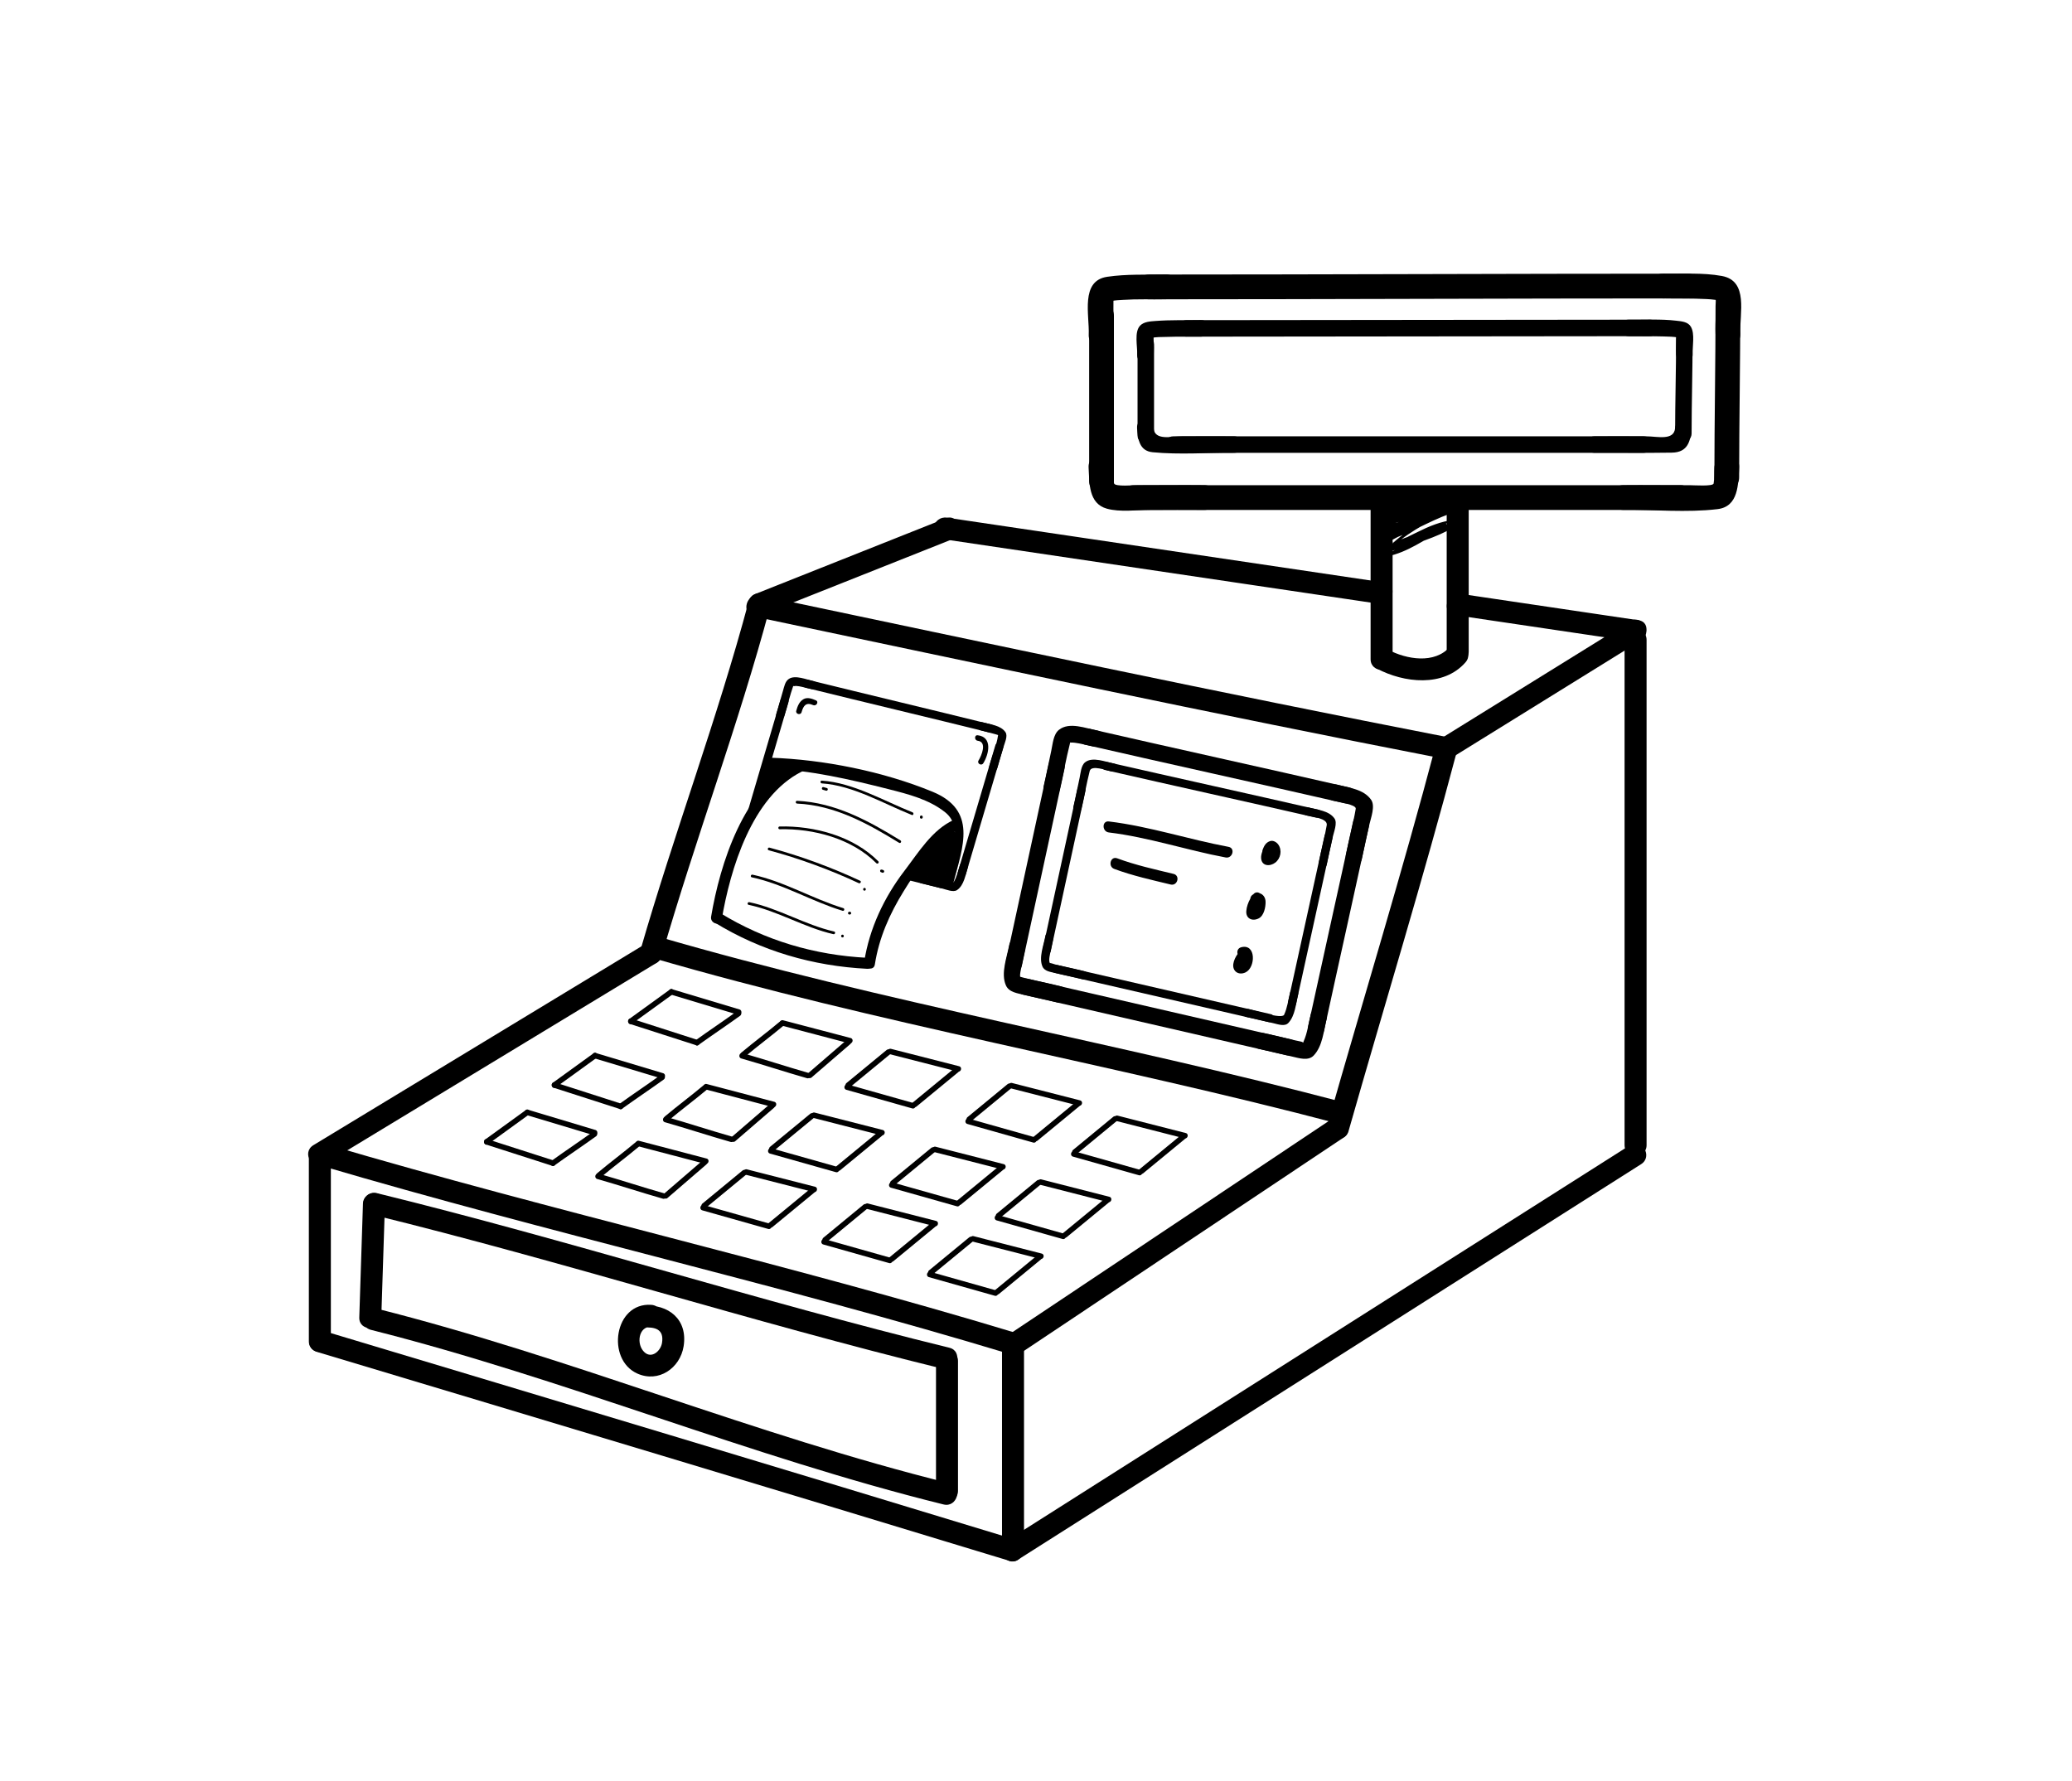 <?xml version="1.0" encoding="utf-8"?>
<!-- Generator: Adobe Illustrator 15.1.0, SVG Export Plug-In . SVG Version: 6.00 Build 0)  -->
<!DOCTYPE svg PUBLIC "-//W3C//DTD SVG 1.1//EN" "http://www.w3.org/Graphics/SVG/1.1/DTD/svg11.dtd">
<svg version="1.1" id="Layer_1" xmlns="http://www.w3.org/2000/svg" xmlns:xlink="http://www.w3.org/1999/xlink" x="0px" y="0px"
	 width="416.591px" height="358.088px" viewBox="0 0 416.591 358.088" enable-background="new 0 0 416.591 358.088"
	 xml:space="preserve">
<g>
	<g>
		<path d="M204.662,313.611c41.766-26.511,83.533-53.024,125.3-79.536c2.4-1.523,0.184-5.353-2.234-3.819
			c-41.766,26.511-83.533,53.022-125.301,79.535C200.028,311.315,202.245,315.146,204.662,313.611L204.662,313.611z"/>
	</g>
	<g>
		<path d="M205.282,272.015c21.613-14.427,43.225-28.851,64.839-43.277c2.36-1.575,0.147-5.41-2.234-3.82
			c-21.613,14.424-43.226,28.851-64.839,43.277C200.688,269.771,202.901,273.605,205.282,272.015L205.282,272.015z"/>
	</g>
	<g>
		<path d="M291.918,152.329c12.681-7.859,25.362-15.718,38.044-23.578c2.418-1.499,0.198-5.328-2.234-3.82
			c-12.681,7.859-25.362,15.719-38.044,23.578C287.266,150.008,289.485,153.836,291.918,152.329L291.918,152.329z"/>
	</g>
	<g>
		<path d="M201.462,270.933c0,13.273,0,26.546,0,39.819c0,2.853,4.424,2.853,4.424,0c0-13.273,0-26.546,0-39.819
			C205.887,268.079,201.462,268.079,201.462,270.933L201.462,270.933z"/>
	</g>
	<g>
		<path d="M288.668,149.831c-6.766,25.613-14.542,50.936-21.797,76.41c-0.784,2.75,3.485,3.915,4.266,1.176
			c7.257-25.474,15.032-50.798,21.797-76.41C293.664,148.245,289.396,147.075,288.668,149.831L288.668,149.831z"/>
	</g>
	<g>
		<path d="M326.633,128.665c0,33.858,0,67.716,0,101.575c0,2.854,4.424,2.854,4.424,0c0-33.859,0-67.717,0-101.575
			C331.058,125.811,326.633,125.811,326.633,128.665L326.633,128.665z"/>
	</g>
	<g>
		<path d="M65.242,234.076c22.25-13.489,44.5-26.976,66.751-40.464c2.435-1.475,0.213-5.304-2.233-3.819
			c-22.25,13.486-44.501,26.976-66.752,40.464C60.573,231.732,62.795,235.56,65.242,234.076L65.242,234.076z"/>
	</g>
	<g>
		<path d="M153.262,123.607c12.682-5.039,25.363-10.078,38.043-15.118c2.62-1.039,1.479-5.321-1.175-4.265
			c-12.682,5.038-25.362,10.078-38.044,15.118C149.468,120.382,150.608,124.664,153.262,123.607L153.262,123.607z"/>
	</g>
	<g>
		<path d="M150.541,120.887c-6.335,23.701-15.004,46.663-21.797,70.227c-0.792,2.748,3.478,3.912,4.266,1.175
			c6.793-23.565,15.461-46.524,21.798-70.227C155.545,119.304,151.278,118.133,150.541,120.887L150.541,120.887z"/>
	</g>
	<g>
		<path d="M151.655,123.977c46.14,9.726,92.273,19.561,138.559,28.574c2.787,0.544,3.975-3.72,1.175-4.265
			c-46.284-9.015-92.418-18.85-138.559-28.574C150.047,119.125,148.863,123.389,151.655,123.977L151.655,123.977z"/>
	</g>
	<g>
		<path d="M292.494,123.667c11.92,1.77,23.842,3.539,35.764,5.306c2.789,0.415,3.99-3.847,1.175-4.264
			c-11.92-1.77-23.842-3.539-35.764-5.306C290.88,118.989,289.679,123.251,292.494,123.667L292.494,123.667z"/>
	</g>
	<g>
		<path d="M189.218,108.349c29.325,4.351,58.649,8.701,87.975,13.05c2.79,0.415,3.99-3.847,1.175-4.265
			c-29.325-4.351-58.65-8.702-87.974-13.05C187.604,103.67,186.403,107.932,189.218,108.349L189.218,108.349z"/>
	</g>
	<g>
		<path d="M131.008,192.553c45.449,13.251,92.469,21.346,138.255,33.431c2.761,0.73,3.932-3.539,1.175-4.265
			c-45.787-12.087-92.805-20.182-138.255-33.431C129.438,187.487,128.274,191.758,131.008,192.553L131.008,192.553z"/>
	</g>
	<g>
		<path d="M64.275,234.298c45.958,13.573,92.802,24.044,138.682,37.939c2.737,0.83,3.899-3.441,1.176-4.264
			c-45.879-13.897-92.723-24.366-138.683-37.939C62.708,229.224,61.544,233.493,64.275,234.298L64.275,234.298z"/>
	</g>
	<g>
		<path d="M63.722,271.821c46.432,13.936,92.859,27.892,139.235,42.014c2.736,0.833,3.897-3.438,1.176-4.266
			c-46.375-14.124-92.802-28.079-139.236-42.013C62.158,266.733,60.996,271.004,63.722,271.821L63.722,271.821z"/>
	</g>
	<g>
		<g>
			<path d="M188.19,273.664c0,8.693,0,17.386,0,26.079c0,2.854,4.423,2.854,4.423,0c0-8.692,0-17.386,0-26.079
				C192.613,270.81,188.19,270.81,188.19,273.664L188.19,273.664z"/>
		</g>
		<g>
			<path d="M74.599,244.169c38.592,9.458,76.5,21.633,115.108,31.084c2.771,0.681,3.946-3.588,1.175-4.265
				c-38.606-9.453-76.515-21.626-115.108-31.084C73.004,239.224,71.828,243.491,74.599,244.169L74.599,244.169z"/>
		</g>
		<g>
			<path d="M74.599,267.396c38.866,9.788,76.144,25.466,115.108,35.101c2.77,0.687,3.945-3.582,1.175-4.265
				c-38.963-9.635-76.241-25.314-115.108-35.101C73.007,262.434,71.833,266.701,74.599,267.396L74.599,267.396z"/>
		</g>
	</g>
	<g>
		<path d="M62.098,233.188c0,12.167,0,24.333,0,36.5c0,2.854,4.424,2.854,4.424,0c0-12.167,0-24.333,0-36.5
			C66.522,230.334,62.098,230.334,62.098,233.188L62.098,233.188z"/>
	</g>
	<g>
		<path d="M72.975,242.037c-0.246,7.619-0.491,15.238-0.738,22.857c-0.092,2.854,4.333,2.845,4.424,0
			c0.247-7.619,0.492-15.238,0.738-22.857C77.491,239.183,73.066,239.191,72.975,242.037L72.975,242.037z"/>
	</g>
	<g>
		<path d="M130.95,262.361c-7.446-0.525-9.121,10.939-2.847,13.8c4.282,1.951,8.644-1.056,9.344-5.468
			c0.861-5.422-3.028-8.505-8.156-8.194c-2.835,0.17-2.851,4.597,0,4.425c2.364-0.143,4.258,0.273,3.813,3.08
			c-0.256,1.609-2.027,3.208-3.486,1.927c-1.787-1.566-1.245-5.327,1.332-5.146C133.799,266.986,133.779,262.559,130.95,262.361
			L130.95,262.361z"/>
	</g>
	<g>
		<path d="M275.569,101.935c0,10.201,0,20.4,0,30.601c0,2.854,4.424,2.854,4.424,0c0-10.201,0-20.4,0-30.601
			C279.994,99.082,275.569,99.082,275.569,101.935L275.569,101.935z"/>
	</g>
	<g>
		<path d="M276.85,134.445c5.396,2.863,13.367,3.796,17.796-1.268c1.87-2.139-1.247-5.28-3.128-3.128
			c-3.074,3.515-8.734,2.541-12.435,0.577C276.564,129.289,274.328,133.108,276.85,134.445L276.85,134.445z"/>
	</g>
	<g>
		<path d="M295.294,131.001c0-9.647,0-19.295,0-28.943c0-2.854-4.425-2.854-4.425,0c0,9.648,0,19.296,0,28.943
			C290.869,133.855,295.294,133.855,295.294,131.001L295.294,131.001z"/>
	</g>
	<g>
		<g>
			<path d="M231.004,60.181c36.137-0.004,72.276-0.175,108.414-0.18c3.21,0,3.21-4.977,0-4.977
				c-36.137,0.004-72.276,0.175-108.414,0.179C227.794,55.204,227.794,60.181,231.004,60.181L231.004,60.181z"/>
		</g>
		<g>
			<g>
				<path d="M344.926,61.527c-0.01,11.493-0.227,22.985-0.237,34.478c-0.002,3.21,4.975,3.21,4.977,0
					c0.01-11.493,0.227-22.985,0.236-34.478C349.905,58.317,344.927,58.317,344.926,61.527L344.926,61.527z"/>
			</g>
			<g>
				<path d="M223.96,96.722c0-11.067,0-22.132,0-33.199c0-3.21-4.978-3.21-4.978,0c0,11.067,0,22.132,0,33.199
					C218.982,99.933,223.96,99.933,223.96,96.722L223.96,96.722z"/>
			</g>
			<g>
				<path d="M227.901,102.536c36.654,0,73.31,0,109.964,0c3.21,0,3.21-4.977,0-4.977c-36.655,0-73.31,0-109.964,0
					C224.691,97.559,224.691,102.536,227.901,102.536L227.901,102.536z"/>
			</g>
			<g>
				<path d="M334.374,60.001c2.908,0.058,5.813-0.024,8.719,0.13c0.592,0.033,1.192,0.069,1.779,0.156
					c1.767,0.263,0.164,0.555,0.015-0.778c0.28,2.502-0.068,5.079,0.04,7.594c0.136,3.197,5.113,3.21,4.977,0
					c-0.172-4.077,1.714-10.618-3.708-11.614c-3.875-0.713-7.903-0.387-11.821-0.464C331.162,54.959,331.167,59.939,334.374,60.001
					L334.374,60.001z"/>
			</g>
			<g>
				<path d="M234.423,55.19c-3.948,0.082-7.898-0.116-11.819,0.464c-5.437,0.808-3.541,7.707-3.707,11.616
					c-0.137,3.21,4.842,3.197,4.978,0c0.097-2.277-0.058-4.547-0.008-6.827c0.037-1.765-1.811,0.423-0.331,0.082
					c0.708-0.162,1.451-0.179,2.171-0.227c2.903-0.19,5.813-0.072,8.717-0.132C237.628,60.103,237.634,55.124,234.423,55.19
					L234.423,55.19z"/>
			</g>
			<g>
				<path d="M344.689,94.02c-0.063,1.067,0.037,2.139-0.152,3.197c-0.111,0.622-4.02,0.337-4.784,0.341
					c-4.453,0.019-8.907-0.057-13.36-0.011c-3.208,0.033-3.211,5.01,0,4.978c6.222-0.063,12.733,0.581,18.919-0.154
					c4.289-0.507,4.161-5.087,4.354-8.351C349.856,90.812,344.878,90.831,344.689,94.02L344.689,94.02z"/>
			</g>
			<g>
				<path d="M218.871,94.02c0.182,3.063-0.061,7.23,3.692,8.263c2.635,0.726,5.94,0.256,8.648,0.248
					c3.646-0.013,7.29-0.043,10.935-0.006c3.211,0.033,3.208-4.945,0-4.978c-4.454-0.045-8.908,0.011-13.362,0.011
					c-0.84,0-4.569,0.32-4.783-0.341c-0.317-0.977-0.092-2.182-0.153-3.197C223.661,90.831,218.682,90.812,218.871,94.02
					L218.871,94.02z"/>
			</g>
		</g>
	</g>
	<g>
		<g>
			<path d="M238.566,67.692c31.072-0.002,62.143-0.097,93.213-0.099c2.14,0,2.14-3.319,0-3.319
				c-31.071,0.002-62.142,0.098-93.213,0.1C236.427,64.374,236.427,67.692,238.566,67.692L238.566,67.692z"/>
		</g>
		<g>
			<g>
				<path d="M336.995,68.148c-0.008,6.338-0.195,12.674-0.203,19.013c-0.003,2.141,3.314,2.141,3.318,0
					c0.007-6.338,0.195-12.675,0.203-19.013C340.316,66.007,336.998,66.009,336.995,68.148L336.995,68.148z"/>
			</g>
			<g>
				<path d="M232.03,87.556c0-6.103,0-12.206,0-18.308c0-2.141-3.318-2.141-3.318,0c0,6.102,0,12.205,0,18.308
					C228.711,89.695,232.03,89.695,232.03,87.556L232.03,87.556z"/>
			</g>
			<g>
				<path d="M235.898,91.049c31.516,0,63.031,0,94.546,0c2.14,0,2.14-3.318,0-3.318c-31.515,0-63.031,0-94.546,0
					C233.759,87.731,233.759,91.049,235.898,91.049L235.898,91.049z"/>
			</g>
			<g>
				<path d="M327.442,67.593c2.339,0.03,4.678-0.009,7.017,0.056c1.006,0.026,2.044,0.037,3.036,0.227
					c0.573,0.188,0.391-0.086-0.549-0.823c0.068,0.46,0.089,0.924,0.062,1.389c-0.013,0.934-0.065,1.846-0.013,2.781
					c0.119,2.128,3.438,2.139,3.318,0c-0.09-1.62,0.514-4.049-0.352-5.528c-0.591-1.009-1.893-1.091-2.923-1.211
					c-3.168-0.376-6.412-0.167-9.595-0.208C325.301,64.249,325.303,67.567,327.442,67.593L327.442,67.593z"/>
			</g>
			<g>
				<path d="M241.506,64.368c-3.074,0.039-6.155-0.067-9.224,0.173c-1.019,0.078-2.268,0.14-3.034,0.912
					c-1.263,1.27-0.521,4.282-0.61,5.863c-0.122,2.139,3.197,2.128,3.318,0c0.053-0.933,0.028-1.849-0.012-2.78
					c-0.027-0.464-0.007-0.927,0.06-1.389c-0.94,0.736-1.122,1.011-0.548,0.823c0.963-0.244,2.05-0.194,3.036-0.227
					c2.337-0.081,4.676-0.026,7.015-0.057C243.645,67.66,243.646,64.341,241.506,64.368L241.506,64.368z"/>
			</g>
			<g>
				<path d="M336.792,86.065c-0.206,2.614-3.612,1.666-5.761,1.666c-3.484,0-6.967-0.028-10.451-0.004
					c-2.139,0.015-2.141,3.333,0,3.318c5.194-0.034,10.389,0.054,15.583-0.034c3.194-0.055,3.738-2.292,3.947-4.945
					C340.278,83.931,336.958,83.947,336.792,86.065L336.792,86.065z"/>
			</g>
			<g>
				<path d="M228.615,86.065c0.167,2.16,0.413,4.604,3.131,4.865c5.395,0.522,10.983,0.078,16.399,0.114
					c2.141,0.016,2.139-3.303,0-3.318c-3.484-0.024-6.968-0.002-10.453,0.004c-2.147,0.004-5.56,0.946-5.76-1.666
					C231.77,83.947,228.451,83.931,228.615,86.065L228.615,86.065z"/>
			</g>
		</g>
	</g>
	<g>
		<g>
			<path d="M218.111,149.721c17.414,3.999,34.87,7.813,52.287,11.812c2.083,0.478,2.967-2.722,0.881-3.202
				c-17.415-3.996-34.871-7.812-52.287-11.812C216.91,146.042,216.025,149.241,218.111,149.721L218.111,149.721z"/>
		</g>
		<g>
			<g>
				<path d="M272.053,165.173c-2.978,13.729-6.056,27.436-9.036,41.165c-0.452,2.087,2.746,2.973,3.2,0.881
					c2.979-13.728,6.057-27.436,9.036-41.164C275.705,163.97,272.507,163.083,272.053,165.173L272.053,165.173z"/>
			</g>
			<g>
				<path d="M205.459,194.13c2.865-13.219,5.728-26.44,8.591-39.659c0.452-2.084-2.747-2.972-3.199-0.881
					c-2.864,13.219-5.728,26.439-8.592,39.659C201.807,195.333,205.006,196.221,205.459,194.13L205.459,194.13z"/>
			</g>
			<g>
				<path d="M205.658,199.98c17.663,4.064,35.325,8.132,52.988,12.197c2.082,0.478,2.967-2.719,0.881-3.201
					c-17.663-4.064-35.324-8.131-52.988-12.197C204.457,196.301,203.572,199.498,205.658,199.98L205.658,199.98z"/>
			</g>
			<g>
				<path d="M267.965,160.974c0.75,0.201,4.761,0.782,4.619,1.633c-0.521,3.1-1.365,6.146-1.974,9.229
					c-0.414,2.089,2.785,2.979,3.199,0.882c0.458-2.316,0.999-4.614,1.511-6.92c0.288-1.296,1.239-3.715,0.358-4.981
					c-1.517-2.18-4.463-2.405-6.833-3.044C266.778,157.215,265.9,160.416,267.965,160.974L267.965,160.974z"/>
			</g>
			<g>
				<path d="M220.642,146.885c-2.316-0.428-5.633-1.811-7.732-0.139c-1.141,0.907-1.252,2.875-1.543,4.195
					c-0.524,2.37-0.969,4.753-1.528,7.116c-0.494,2.08,2.706,2.964,3.199,0.881c0.741-3.124,1.28-6.293,2.071-9.404
					c0.304-1.194-0.242-0.201,0.204-0.224c0.546-0.028,1.098,0.071,1.632,0.166c0.947,0.167,1.871,0.435,2.816,0.609
					C221.851,150.473,222.744,147.275,220.642,146.885L220.642,146.885z"/>
			</g>
			<g>
				<path d="M263.533,203.966c-0.456,1.804-0.662,3.737-1.441,5.444c-0.215,0.471,0.209,0.151-0.695-0.02
					c-0.682-0.127-1.357-0.293-2.032-0.453c-1.788-0.422-3.564-0.873-5.366-1.24c-2.088-0.423-2.978,2.773-0.881,3.202
					c2.255,0.458,4.479,1.047,6.725,1.553c1.321,0.295,3.188,0.937,4.293-0.231c1.803-1.903,1.983-4.945,2.597-7.373
					C267.258,202.771,264.057,201.892,263.533,203.966L263.533,203.966z"/>
			</g>
			<g>
				<path d="M202.906,190.008c-0.446,2.478-1.736,5.667-0.661,8.119c0.618,1.407,2.362,1.588,3.683,1.915
					c2.191,0.538,4.41,0.946,6.596,1.512c2.072,0.536,2.952-2.664,0.881-3.202c-1.641-0.423-3.295-0.784-4.953-1.141
					c-0.728-0.157-1.454-0.324-2.178-0.501c-0.354-0.091-0.709-0.186-1.06-0.288c-0.708-0.283-0.711-0.201-0.009,0.247
					c-0.327-0.45,0.16-2.137,0.25-2.64c0.189-1.05,0.46-2.087,0.649-3.139C206.481,188.798,203.284,187.904,202.906,190.008
					L202.906,190.008z"/>
			</g>
		</g>
	</g>
	<g>
		<g>
			<path d="M222.169,154.817c14.137,3.247,28.308,6.345,42.446,9.587c1.042,0.24,1.483-1.358,0.44-1.599
				c-14.137-3.245-28.308-6.343-42.446-9.587C221.568,152.979,221.126,154.577,222.169,154.817L222.169,154.817z"/>
		</g>
		<g>
			<g>
				<path d="M266.32,168c-2.417,11.145-4.916,22.27-7.334,33.415c-0.226,1.043,1.374,1.486,1.602,0.441
					c2.418-11.146,4.916-22.271,7.333-33.416C268.146,167.396,266.547,166.954,266.32,168L266.32,168z"/>
			</g>
			<g>
				<path d="M211.262,191.23c2.325-10.732,4.649-21.462,6.975-32.194c0.225-1.043-1.374-1.486-1.601-0.44
					c-2.324,10.732-4.649,21.462-6.975,32.194C209.436,191.833,211.036,192.276,211.262,191.23L211.262,191.23z"/>
			</g>
			<g>
				<path d="M212.06,195.617c14.338,3.301,28.677,6.602,43.015,9.902c1.042,0.24,1.483-1.359,0.441-1.599
					c-14.338-3.303-28.676-6.604-43.015-9.903C211.459,193.778,211.018,195.376,212.06,195.617L212.06,195.617z"/>
			</g>
			<g>
				<path d="M262.64,163.951c0.959,0.259,4.351,0.536,4.111,1.964c-0.423,2.517-1.107,4.988-1.602,7.492
					c-0.207,1.046,1.394,1.491,1.601,0.44c0.372-1.881,0.81-3.746,1.226-5.616c0.198-0.893,0.958-2.763,0.342-3.647
					c-1.125-1.618-3.486-1.758-5.237-2.231C262.046,162.071,261.608,163.672,262.64,163.951L262.64,163.951z"/>
			</g>
			<g>
				<path d="M223.949,153.515c-1.621-0.303-4.288-1.431-5.773-0.249c-0.844,0.672-0.904,2.204-1.12,3.178
					c-0.426,1.925-0.787,3.861-1.241,5.779c-0.247,1.039,1.353,1.482,1.601,0.441c0.6-2.537,1.038-5.109,1.68-7.635
					c0.33-1.305,3.401-0.104,4.414,0.084C224.554,155.308,225,153.708,223.949,153.515L223.949,153.515z"/>
			</g>
			<g>
				<path d="M259.404,199.489c-0.382,1.513-0.568,3.111-1.222,4.543c-0.44,0.961-6.173-0.953-7.154-1.151
					c-1.045-0.215-1.488,1.386-0.441,1.598c1.831,0.374,3.636,0.851,5.459,1.261c0.849,0.19,2.247,0.724,2.982-0.054
					c1.385-1.465,1.503-3.893,1.976-5.757C261.267,198.894,259.666,198.453,259.404,199.489L259.404,199.489z"/>
			</g>
			<g>
				<path d="M210.187,188.159c-0.328,1.827-1.384,4.379-0.587,6.191c0.438,0.996,1.749,1.087,2.68,1.316
					c1.779,0.436,3.58,0.769,5.354,1.227c1.037,0.27,1.476-1.331,0.441-1.599c-1.332-0.346-2.676-0.64-4.021-0.927
					c-0.592-0.127-1.181-0.263-1.768-0.408c-0.273-0.067-1.316-0.463-1.176-0.271c-0.382-0.522,0.051-1.985,0.151-2.541
					c0.153-0.853,0.373-1.696,0.527-2.549C211.976,187.554,210.377,187.107,210.187,188.159L210.187,188.159z"/>
			</g>
		</g>
	</g>
	<g>
		<g>
			<path d="M161.994,138.278c12.274,3.033,24.578,5.952,36.852,8.982c1.039,0.257,1.479-1.342,0.44-1.599
				c-12.274-3.033-24.577-5.952-36.852-8.983C161.396,136.422,160.956,138.023,161.994,138.278L161.994,138.278z"/>
		</g>
		<g>
			<g>
				<path d="M200.114,149.881c-2.485,8.496-5.041,16.974-7.528,25.47c-0.301,1.028,1.301,1.464,1.601,0.44
					c2.486-8.497,5.042-16.974,7.529-25.47C202.016,149.293,200.415,148.856,200.114,149.881L200.114,149.881z"/>
			</g>
			<g>
				<path d="M151.894,163.744c2.196-7.514,4.427-15.019,6.625-22.532c0.3-1.029-1.301-1.465-1.601-0.441
					c-2.197,7.514-4.428,15.019-6.625,22.532C149.993,164.331,151.594,164.767,151.894,163.744L151.894,163.744z"/>
			</g>
			<g>
				<path d="M182.263,176.875c2.29,0.568,4.579,1.134,6.869,1.703c1.038,0.259,1.479-1.342,0.441-1.599
					c-2.289-0.568-4.579-1.136-6.869-1.702C181.666,175.02,181.225,176.618,182.263,176.875L182.263,176.875z"/>
			</g>
			<g>
				<path d="M197.131,146.837c0.423,0.121,3.553,0.896,3.542,0.972c-0.292,2.085-1.213,4.165-1.764,6.194
					c-0.279,1.035,1.321,1.473,1.601,0.44c0.389-1.437,0.835-2.856,1.261-4.282c0.219-0.737,0.9-2.16,0.399-2.921
					c-0.94-1.419-3.096-1.575-4.599-2.002C196.541,144.944,196.104,146.545,197.131,146.837L197.131,146.837z"/>
			</g>
			<g>
				<path d="M163.598,136.958c-1.332-0.276-3.715-1.319-4.997-0.447c-0.765,0.521-0.911,1.517-1.167,2.355
					c-0.474,1.549-0.869,3.12-1.357,4.664c-0.323,1.024,1.279,1.458,1.601,0.441c0.646-2.046,1.135-4.141,1.848-6.168
					c-0.102,0.288,0.207,0.108,0.565,0.121c0.402,0.015,0.801,0.11,1.194,0.19c0.627,0.131,1.243,0.313,1.871,0.443
					C164.201,138.772,164.646,137.174,163.598,136.958L163.598,136.958z"/>
			</g>
			<g>
				<path d="M193.016,173.879c-0.381,1.156-0.617,2.37-1.231,3.433c-0.311,0.54-5.479-1.162-6.107-1.303
					c-1.042-0.233-1.485,1.366-0.441,1.599c1.431,0.32,2.843,0.703,4.263,1.061c0.741,0.188,2.174,0.799,2.918,0.296
					c1.437-0.974,1.692-3.113,2.199-4.645C194.953,173.303,193.351,172.869,193.016,173.879L193.016,173.879z"/>
			</g>
			<g>
				<path d="M151.094,164.353c1.07,0,1.07-1.659,0-1.659S150.024,164.353,151.094,164.353L151.094,164.353z"/>
			</g>
		</g>
	</g>
	<path d="M257.023,169.831c-0.351-0.508-1.039-0.922-1.678-0.709c-0.839,0.281-1.19,0.955-1.488,1.741
		c-0.048,0.13-0.054,0.242-0.057,0.356c-0.165,0.439-0.272,0.897-0.245,1.316c0.106,1.646,1.774,1.729,2.85,0.909
		C257.484,172.624,257.812,170.972,257.023,169.831z"/>
	<path d="M253.332,179.63c-0.387-0.268-0.9-0.311-1.311,0.147c-0.013,0.016-0.022,0.035-0.036,0.05
		c-0.037,0.02-0.073,0.03-0.109,0.054c-0.318,0.212-0.459,0.506-0.49,0.806c-0.441,0.771-0.749,1.673-0.808,2.496
		c-0.112,1.551,1.244,2.121,2.505,1.467c1.059-0.549,1.388-2.253,1.371-3.32C254.441,180.468,253.97,179.838,253.332,179.63z"/>
	<path d="M249.56,190.459c-0.702,0.184-0.892,0.825-0.729,1.365c-0.436,0.599-0.763,1.296-0.863,1.981
		c-0.219,1.512,1.087,2.357,2.444,1.717C252.477,194.551,252.583,189.673,249.56,190.459z"/>
	<path d="M247.013,170.276c-8.077-1.51-15.896-4.119-24.074-5.109c-1.414-0.171-1.398,2.043,0,2.212
		c7.975,0.966,15.608,3.556,23.487,5.031C247.819,172.669,248.415,170.539,247.013,170.276z"/>
	<path d="M235.953,175.713c-3.816-0.922-7.649-1.765-11.337-3.135c-1.34-0.497-1.913,1.642-0.587,2.134
		c3.688,1.37,7.521,2.212,11.337,3.135C236.75,178.183,237.339,176.049,235.953,175.713z"/>
	<g>
		<path d="M154.916,154.566c7.934,0.263,16.046,2.163,23.724,4.107c3.95,1,8.149,2.065,11.391,4.648
			c4.185,3.333,0.515,9.843-0.51,13.718c-0.367,1.38,1.768,1.966,2.132,0.587c1.982-7.481,4.872-14.716-4.187-18.444
			c-9.854-4.059-21.882-6.477-32.55-6.829C153.489,152.307,153.493,154.519,154.916,154.566L154.916,154.566z"/>
	</g>
	<g>
		<path d="M196.578,148.943c1.933,0.229,0.778,2.971,0.167,3.96c-0.375,0.609,0.582,1.164,0.955,0.558
			c1.152-1.867,1.876-5.269-1.123-5.623C195.87,147.753,195.878,148.861,196.578,148.943L196.578,148.943z"/>
	</g>
	<g>
		<path d="M191.779,164.856c-4.338,1.927-7.142,6.589-9.945,10.25c-4.093,5.349-7.031,11.586-8.075,18.248
			c-0.219,1.396,1.912,1.994,2.132,0.588c0.844-5.38,2.946-10.137,5.799-14.751c2.541-4.109,6.641-10.397,11.206-12.426
			C194.197,166.187,193.07,164.281,191.779,164.856L191.779,164.856z"/>
	</g>
	<g>
		<path d="M160.071,153.242c-10.521,5.265-15.305,20.407-17.098,31.079c-0.235,1.396,1.896,1.992,2.132,0.587
			c1.708-10.149,6.079-24.75,16.084-29.756C162.464,154.514,161.344,152.604,160.071,153.242L160.071,153.242z"/>
	</g>
	<g>
		<path d="M143.665,185.478c9.345,5.738,19.766,8.766,30.699,9.317c1.428,0.071,1.419-2.141,0-2.212
			c-10.564-0.534-20.553-3.469-29.582-9.015C143.562,182.819,142.452,184.732,143.665,185.478L143.665,185.478z"/>
	</g>
	<path d="M192.425,168.427c0.464-0.687-0.572-1.613-1.319-0.989c-2.255,1.877-7.231,4.057-7.248,7.498
		c-0.006,1.329,1.157,2.096,2.205,1.333c0.117,0.026,0.235,0.043,0.376,0.05c0.065,0.004,0.115-0.018,0.173-0.026
		c0.155,0.577,0.821,0.965,1.333,0.432c0.163,0.5,0.831,0.756,1.282,0.409c0.025,0.004,0.043,0.015,0.069,0.015h0.185
		c0.817,0,1.005-0.961,0.575-1.418c1.009-2.113,1.642-4.401,2.529-6.563C192.705,168.872,192.608,168.615,192.425,168.427z"/>
	<path d="M157.901,154.32c-0.968-0.186-2.904-1.182-3.756-0.246c-0.841,0.92-0.599,2.314-1.043,3.407
		c-0.015,0.037-0.01,0.071-0.019,0.106c-0.292,0.44-0.541,0.896-0.719,1.368c-0.379,1.002,1.225,1.432,1.601,0.44
		c0.596-1.575,2.322-3.048,3.937-3.476C158.661,155.718,158.729,154.478,157.901,154.32z"/>
	<path d="M181.048,168.984c-6.406-3.945-13.115-7.613-20.787-7.965c-0.356-0.015-0.355,0.538,0,0.553
		c7.572,0.346,14.191,3.999,20.508,7.887C181.074,169.647,181.351,169.17,181.048,168.984z"/>
	<path d="M166.234,158.449c-0.218-0.052-0.434-0.113-0.646-0.184c-0.341-0.108-0.486,0.426-0.147,0.532
		c0.211,0.073,0.427,0.134,0.646,0.183C166.433,159.07,166.579,158.537,166.234,158.449z"/>
	<path d="M176.588,173.175c-5.036-5.06-12.839-7.155-19.828-6.996c-0.356,0.009-0.356,0.562,0,0.553
		c6.84-0.157,14.504,1.877,19.437,6.831C176.448,173.819,176.84,173.428,176.588,173.175z"/>
	<path d="M177.637,174.972c-0.161-0.091-0.233-0.112-0.416-0.127c-0.355-0.027-0.353,0.525,0,0.553
		c0.045,0.017,0.091,0.035,0.138,0.054C177.669,175.629,177.947,175.15,177.637,174.972z"/>
	<path d="M172.937,177.094c-5.748-2.692-12.094-5.025-18.224-6.662c-0.345-0.093-0.492,0.441-0.147,0.532
		c6.062,1.62,12.416,3.951,18.092,6.61C172.979,177.722,173.259,177.245,172.937,177.094z"/>
	<path d="M173.811,178.53c-0.357,0-0.357,0.553,0,0.553C174.167,179.083,174.167,178.53,173.811,178.53z"/>
	<path d="M169.552,182.598c-6.228-1.896-11.849-5.36-18.25-6.729c-0.347-0.076-0.496,0.458-0.146,0.531
		c6.396,1.372,12.024,4.835,18.25,6.729C169.748,183.235,169.893,182.702,169.552,182.598z"/>
	<path d="M170.862,183.324h-0.093c-0.356,0-0.356,0.553,0,0.553h0.093C171.218,183.877,171.218,183.324,170.862,183.324z"/>
	<path d="M167.709,187.299c-5.904-1.354-11.116-4.646-17.052-5.899c-0.348-0.076-0.496,0.458-0.147,0.532
		c5.935,1.254,11.148,4.547,17.052,5.899C167.909,187.91,168.057,187.376,167.709,187.299z"/>
	<path d="M169.386,187.932c-0.356,0-0.356,0.553,0,0.553C169.743,188.485,169.743,187.932,169.386,187.932z"/>
	<path d="M183.471,163.333c-5.766-2.303-11.944-5.954-18.232-6.371c-0.356-0.024-0.354,0.529,0,0.552
		c6.259,0.415,12.351,4.06,18.085,6.35C183.655,163.998,183.798,163.462,183.471,163.333z"/>
	<path d="M184.964,164.245v0.092c0,0.357,0.553,0.357,0.553,0v-0.092C185.518,163.888,184.964,163.888,184.964,164.245z"/>
	<g>
		<path d="M279.605,107.455c4.118-1.612,8.052-3.569,12.443-4.334c0.306-0.052,0.236-0.582-0.074-0.542
			c-3.368,0.423-6.746,2.113-10.027,3.052c-0.347,0.098-0.2,0.601,0.146,0.532c3.378-0.659,6.77-1.462,9.744-3.251
			c0.279-0.168,0.088-0.566-0.213-0.505c-2.93,0.572-5.456,2.002-8.136,3.26c-5.083,2.382,1.521-0.525,2.269-0.828
			c1.754-0.711,3.532-1.354,5.278-2.085c0.33-0.136,0.208-0.583-0.147-0.531c-3.674,0.523-7.08,1.936-10.601,3.042
			c-0.342,0.106-0.201,0.604,0.147,0.531c3.515-0.726,7.007-1.583,10.114-3.437c0.218-0.132,0.148-0.553-0.14-0.517
			c-2.38,0.303-4.552,1.091-6.75,2.029c-1.2,0.511-5.633,3.007-0.603,0.894c1.917-0.806,3.85-1.574,5.767-2.38
			c0.319-0.132,0.197-0.652-0.147-0.531c-2.324,0.81-4.602,1.73-6.96,2.435c-0.632,0.19-2.448,1.043-0.65,0.069
			c1.442-0.783,3.121-1.178,4.711-1.532c-1.422,0.317-2.802,0.626-4.218,0.985c-0.646,0.397-0.515,0.33,0.393-0.201
			c0.822-0.385,1.67-0.693,2.545-0.923c-1.265,0.374-2.511,0.59-3.786,1.024c1.251-0.428,2.462-1.076,3.661-1.629
			c0.289-0.134,0.082-0.59-0.213-0.505c-1.167,0.33-2.317,0.702-3.486,1.024c1.083-0.298,2.03-0.618,3.055-1.072
			c0.303-0.136,0.076-0.563-0.213-0.505c-1.855,0.37-3.354,1.137-4.951,2.147c-0.214,0.134-0.151,0.546,0.139,0.514
			c1.343-0.146,0.892-0.058,2.218-0.425c0.558-0.156,4.42-2.087,2.512-0.651c-1.698,1.279-3.565,2.275-5.202,3.647
			c-0.229,0.19,0.022,0.512,0.27,0.46c2.584-0.536,4.879-1.678,7.255-2.793c0.282-0.132,0.081-0.611-0.213-0.503
			c-2.235,0.816-4.331,1.769-6.333,3.069c-0.261,0.168-0.098,0.588,0.212,0.503c2.152-0.568,4.163-1.499,6.267-2.212
			c0.335-0.112,0.194-0.642-0.147-0.531c-1.494,0.477-2.932,1.047-4.367,1.672c-1.96,0.855-0.525,0.823,0.503,0.372
			c1.174-0.514,2.357-1.007,3.524-1.541c0.244-0.11,0.13-0.544-0.14-0.514c-1.719,0.194-3.348,0.625-5.031,1.022
			c0.504-0.119,2.577-1.556,3.512-2.167c0.265-0.172,0.096-0.572-0.213-0.503c-0.744,0.117-1.462,0.327-2.153,0.623
			c-1.721,0.616-0.919,0.724,0.258,0.125c1.586-0.806,1.139-1.154-0.252-0.368c-1.08,0.611-2.124,1.292-3.172,1.951
			c-0.273,0.173-0.092,0.566,0.213,0.505c2.058-0.401,4.009-1.017,5.979-1.728c1.195-0.43,2.378-0.896,3.568-1.341
			c1.2-0.447,1.834-1.098,0.182-0.167c-3.329,1.871-6.815,3.31-9.813,5.725c-0.225,0.179,0.018,0.529,0.269,0.46
			c5.121-1.39,9.583-4.284,14.47-6.267c0.321-0.129,0.2-0.646-0.146-0.531c-2.272,0.736-4.364,1.788-6.5,2.851
			c-2.563,1.275-5.258,2.079-7.576,3.811c-0.235,0.177-0.109,0.605,0.212,0.506c4.351-1.344,8.311-3.884,12.627-5.438
			c0.332-0.119,0.195-0.644-0.147-0.531c-4.798,1.564-9.463,3.403-13.892,5.835c-0.27,0.147-0.081,0.624,0.213,0.503
			c5.101-2.078,10.053-4.502,15.208-6.453c0.328-0.123,0.199-0.64-0.146-0.532c-5.344,1.66-10.45,4.567-14.316,8.642
			c-0.18,0.19-0.004,0.561,0.269,0.462c5.495-1.99,10.847-4.316,16.196-6.662c0.287-0.127,0.081-0.612-0.213-0.506
			c-4.669,1.681-9.05,3.969-13.463,6.22c-1.219,0.62-1.561,1.312,0.048,0.456c1.636-0.866,3.453-1.454,5.191-2.086
			c2.137-0.778,4.181-1.618,6.133-2.795c0.222-0.134,0.146-0.538-0.14-0.515c-3.3,0.268-6.291,2.865-9.125,4.388
			c0.467-0.25-6.12,2.822-2.407,0.307c0.796-0.54,1.738-0.916,2.607-1.322c2.346-1.095,4.68-2.146,7.156-2.921
			c0.347-0.108,0.199-0.589-0.147-0.531c-4.206,0.685-7.783,2.763-11.403,4.91c-0.308,0.184-0.036,0.644,0.279,0.479
			c3.604-1.901,7.04-4.117,10.985-5.262c1.333-0.458,1.399-0.394,0.195,0.197c-1.145,0.65-2.504,1.054-3.748,1.49
			c-1.444,0.508-2.8,1.104-4.187,1.752c-1.108,0.529-2.235,1.02-3.38,1.467c0.686-0.274,1.319-0.689,1.984-1.015
			c1.717-0.849,3.644-1.342,5.492-1.821c-0.511-0.462-1.056-0.399-1.637,0.188c-1.151,0.471-2.297,0.951-3.452,1.413
			c-0.758,0.298-1.524,0.575-2.3,0.83c-2.774,0.953,0.087-0.393,0.509-0.62c0.299-0.162,0.076-0.548-0.213-0.506
			c-1.765,0.251-0.482,0.175,0.466-0.311c1.448-0.741,2.862-1.551,4.283-2.341c0.355-0.195,0.711-0.391,1.067-0.587
			c1.021-0.095,1.31-0.458,0.864-1.087c-1.378,0.734-2.766,1.438-4.181,2.1c0.32-0.149-3.044,1.268-3.097,1.307
			c1.255-0.92,2.664-1.635,4.042-2.346c2.418-1.246,4.941-2.279,7.369-3.512c0.239-0.122,0.133-0.536-0.14-0.515
			c-3.103,0.246-5.869,1.501-8.771,2.539c-3.979,1.421-0.752,0.097,1.39-0.657c1.571-0.555,3.132-1.074,4.663-1.735
			c0.252-0.108,0.127-0.536-0.139-0.514c-1.887,0.16-3.655,0.64-5.479,1.149c-0.854,0.238-3.499,0.789-0.151-0.501
			c0.787-0.303,1.596-0.547,2.385-0.845c0.331-0.123,0.188-0.659-0.146-0.531c-1.92,0.721-3.886,1.194-5.467,2.56
			c-0.174,0.149-0.042,0.497,0.195,0.471c2.245-0.254,4.364-0.946,6.554-1.473c-2.442,0.587-4.958,1.679-7.155,2.895
			c-0.293,0.163-0.08,0.551,0.213,0.504c1.902-0.309,3.653-0.903,5.451-1.588c1.661-0.633,3.733-0.923,5.293-1.715
			c-3.844,1.95-7.821,3.458-11.326,6.027c-0.243,0.177-0.108,0.589,0.212,0.503c3.406-0.9,6.465-2.528,9.56-4.176
			c0.315-0.167,0.037-0.641-0.279-0.475c-3.239,1.698-6.388,3.56-9.678,5.159c-0.308,0.151-0.07,0.546,0.213,0.505
			c2.019-0.287-0.115,0.326-0.914,1.015c-0.22,0.188,0.016,0.523,0.269,0.46c3.579-0.884,6.901-2.443,10.324-3.781
			c0.326-0.127,0.206-0.618-0.147-0.531c-3.292,0.793-6.862,1.707-9.432,4.034c-0.202,0.183,0.008,0.553,0.269,0.462
			c2.688-0.916,5.159-2.283,7.808-3.288c2.259-0.855,4.466-1.499,6.453-2.916c0.198-0.141,0.162-0.549-0.139-0.515
			c-2.664,0.31-5.03,1.301-7.411,2.491c-1.674,0.836-3.286,1.8-4.925,2.698c0.455,0.565,0.954,0.469,1.495-0.294
			c1.096-0.64,2.218-1.22,3.354-1.787c1.11-0.542,2.254-0.987,3.437-1.337c0.975,0.175,1.351-0.052,1.127-0.678
			c-1.493,0.466-2.935,1.125-4.358,1.765c-2.331,1.048-4.94,1.992-6.506,4.101c-0.158,0.214,0.102,0.449,0.312,0.406
			c4.15-0.832,7.501-3.379,11.17-5.332c3.699-1.968-1.715,0.812-1.627,0.776c-1.045,0.434-2.122,0.801-3.185,1.188
			c-2.167,0.787-4.231,1.659-6.202,2.865c-0.307,0.186-0.039,0.635,0.279,0.476c4.757-2.359,9.41-4.917,14.368-6.842
			c-0.095-0.127-0.19-0.257-0.286-0.385c-0.816,0.359-1.632,0.715-2.449,1.071c-1.624,0.707-3.253,1.4-4.887,2.085
			c-1.243,0.521-2.496,1.018-3.75,1.513c-0.725,0.287-3.844,2.14-2.126,0.499c1.793-1.715,3.939-3.055,6.08-4.289
			c0.944-0.544,1.933-1.006,2.919-1.464c0.914-0.413,1.845-0.778,2.794-1.094c-0.448-0.583-0.994-0.544-1.636,0.113
			c-1.996,0.791-3.955,1.674-5.917,2.547c-1.156,0.514-2.312,1.03-3.469,1.538c-4.467,1.963-1.414,0.97,0.094,0.231
			c2.625-1.287,5.374-2.318,8.128-3.292c1.685-0.594,1.334-1.002-0.212-0.445c-1.215,0.44-2.394,0.939-3.569,1.469
			c-1.141,0.512-2.231,1.147-3.331,1.739c-0.29,0.158-3.958,2.273-1.427,0.73c2.146-1.307,4.674-2.068,6.928-3.189
			c1.395-0.693,2.769-1.348,4.222-1.92c-0.049-0.146-0.101-0.296-0.151-0.442c-0.392,0.166-0.781,0.337-1.167,0.516
			c-2.971,1.316-5.792,2.93-8.792,4.191c-0.382,0.163-3.561,1.8-1.436,0.288c0.916-0.652,1.926-1.182,2.91-1.722
			c2.336-1.283,4.756-2.383,7.038-3.768c0.263-0.16,0.092-0.607-0.212-0.505c-2.796,0.916-5.516,2.04-8.305,2.977
			c-0.17,0.057-2.383,0.776-2.32,0.737c1.401-0.882,2.828-1.705,4.295-2.474c0.318-0.165,0.039-0.631-0.279-0.476
			c-1.459,0.713-2.915,1.415-4.333,2.212c-0.271,0.151-0.088,0.605,0.213,0.504c1.027-0.339,2.375-0.808,3.124-1.299
			c-1.193,0.78-2.437,1.463-3.613,2.269c-0.27,0.186-0.094,0.553,0.212,0.505c1.577-0.24,3.329-0.501,4.792-1.169
			c-1.537,0.703-3.108,1.323-4.636,2.046c-0.324,0.155-0.042,0.624,0.279,0.479c1.364-0.624,2.724-1.236,4.113-1.804
			c1.197-0.488,1.656-1.188-0.062-0.525c-1.04,0.4-2.063,0.815-3.119,1.176c1.072-0.368,3.045-1.337,4.29-1.839
			c-0.037-0.149-0.074-0.296-0.11-0.443c-0.675,0.322-1.352,0.637-2.035,0.944c0.387-0.177-4.792,2.411-2.271,0.562
			c1.707-1.251,3.547-2.249,5.15-3.645c0.222-0.194-0.018-0.518-0.269-0.462c-1.632,0.354-3.94,0.895-5.36,1.792
			c0.591-0.374,4.771-2.39,1.764-1.227c-1.021,0.395-1.114,0.451-2.093,0.939c-0.306,0.151-0.072,0.544,0.212,0.503
			c0.815-0.065,1.611-0.231,2.385-0.494c0.873,0.112,1.266-0.149,1.182-0.782c-1.352,0.624-2.57,1.192-3.743,2.104
			c-0.225,0.177,0.019,0.54,0.269,0.462c1.952-0.593,3.832-1.304,5.688-2.147c0.294-0.132,0.082-0.579-0.212-0.503
			c-1.809,0.456-3.459,0.995-4.951,2.145c-0.245,0.19-0.11,0.57,0.212,0.505c2.204-0.44,4.27-1.086,6.334-1.961
			c0.309-0.132,0.072-0.558-0.212-0.506c-2.624,0.465-5.119,1.21-7.347,2.7c-0.269,0.18-0.095,0.558,0.212,0.504
			c1.655-0.292,3.214-0.726,4.805-1.267c0.773-0.278,1.543-0.565,2.312-0.857c1.04,0.047,1.372-0.246,0.994-0.877
			c-2.714,1.138-5.451,2.218-8.139,3.417c-0.286,0.127-0.076,0.629,0.212,0.506c2.883-1.214,5.679-2.621,8.693-3.496
			c1.43-0.538,1.5-0.51,0.209,0.084c-0.974,0.438-1.97,0.814-2.989,1.127c-0.708,0.22-1.424,0.419-2.143,0.601
			c-0.354,0.083-0.708,0.17-1.061,0.255c-1.066-0.089-1.312,0.114-0.733,0.609c1.583-0.497,3.139-1.08,4.715-1.597
			c0.786-0.252,1.579-0.477,2.381-0.669c1.398-0.367,1.695-0.724,0.127-0.1c-2.863,1.137-5.71,2.169-8.398,3.694
			c-0.275,0.153-0.09,0.589,0.213,0.503c3.189-0.9,5.986-2.674,9.081-3.826c3.149-1.171-1.633,0.626-1.708,0.655
			c-1.656,0.611-3.404,0.987-5.125,1.352c0.373,0.587,0.889,0.603,1.549,0.045c0.778-0.229,1.551-0.462,2.324-0.704
			c0.756-0.236,5.87-2.439,2.765-1.715c-3.468,0.806-6.75,2.555-10.046,3.847C279.13,107.05,279.273,107.586,279.605,107.455
			L279.605,107.455z"/>
	</g>
	<g>
		<path d="M161.165,143.192c0.367-1.315,0.898-2.045,2.321-1.421c0.646,0.285,1.209-0.669,0.557-0.955
			c-0.752-0.33-1.724-0.687-2.509-0.227c-0.847,0.499-1.184,1.407-1.437,2.31C159.905,143.585,160.972,143.879,161.165,143.192
			L161.165,143.192z"/>
	</g>
	<g>
		<g>
			<g>
				<path d="M191.881,214.798c-2.794,2.3-5.588,4.599-8.382,6.9c-0.551,0.453,0.236,1.231,0.782,0.782
					c2.794-2.3,5.587-4.599,8.382-6.9C193.214,215.126,192.427,214.348,191.881,214.798L191.881,214.798z"/>
			</g>
			<g>
				<path d="M178.257,211.125c-2.69,2.212-5.376,4.429-8.066,6.639c-0.552,0.454,0.235,1.231,0.781,0.782
					c2.691-2.21,5.377-4.427,8.067-6.639C179.589,211.454,178.803,210.675,178.257,211.125L178.257,211.125z"/>
			</g>
			<g>
				<path d="M170.163,219.125c4.417,1.246,8.833,2.493,13.25,3.742c0.688,0.195,0.979-0.873,0.294-1.067
					c-4.417-1.246-8.833-2.493-13.25-3.741C169.769,217.863,169.477,218.93,170.163,219.125L170.163,219.125z"/>
			</g>
			<g>
				<path d="M178.85,211.955c4.566,1.167,9.132,2.333,13.698,3.5c0.691,0.177,0.985-0.89,0.293-1.067
					c-4.565-1.167-9.131-2.333-13.697-3.5C178.453,210.71,178.159,211.777,178.85,211.955L178.85,211.955z"/>
			</g>
		</g>
		<g>
			<g>
				<path d="M216.205,221.663c-2.795,2.298-5.588,4.599-8.381,6.9c-0.551,0.454,0.237,1.231,0.782,0.782
					c2.793-2.301,5.586-4.602,8.381-6.9C217.537,221.991,216.751,221.214,216.205,221.663L216.205,221.663z"/>
			</g>
			<g>
				<path d="M202.58,217.988c-2.69,2.212-5.377,4.429-8.066,6.643c-0.551,0.454,0.237,1.231,0.782,0.783
					c2.69-2.215,5.377-4.431,8.067-6.644C203.914,218.317,203.127,217.539,202.58,217.988L202.58,217.988z"/>
			</g>
			<g>
				<path d="M194.488,225.99c4.417,1.247,8.832,2.494,13.249,3.742c0.688,0.194,0.98-0.873,0.294-1.067
					c-4.416-1.247-8.832-2.495-13.249-3.742C194.094,224.729,193.802,225.795,194.488,225.99L194.488,225.99z"/>
			</g>
			<g>
				<path d="M203.175,218.818c4.566,1.167,9.132,2.331,13.696,3.502c0.692,0.177,0.984-0.891,0.294-1.067
					c-4.564-1.171-9.13-2.335-13.696-3.502C202.778,217.574,202.484,218.641,203.175,218.818L203.175,218.818z"/>
			</g>
		</g>
		<g>
			<g>
				<path d="M237.45,228.23c-2.793,2.299-5.585,4.602-8.381,6.898c-0.552,0.453,0.235,1.231,0.782,0.782
					c2.795-2.296,5.588-4.599,8.381-6.897C238.783,228.559,237.995,227.781,237.45,228.23L237.45,228.23z"/>
			</g>
			<g>
				<path d="M223.826,224.556c-2.689,2.214-5.379,4.429-8.067,6.643c-0.551,0.454,0.237,1.231,0.782,0.782
					c2.688-2.214,5.378-4.428,8.068-6.643C225.159,224.884,224.372,224.106,223.826,224.556L223.826,224.556z"/>
			</g>
			<g>
				<path d="M215.731,232.56c4.417,1.244,8.834,2.491,13.25,3.741c0.688,0.195,0.979-0.872,0.294-1.067
					c-4.416-1.249-8.834-2.496-13.25-3.742C215.337,231.297,215.045,232.365,215.731,232.56L215.731,232.56z"/>
			</g>
			<g>
				<path d="M224.421,225.387c4.566,1.165,9.131,2.331,13.695,3.5c0.691,0.177,0.984-0.89,0.293-1.067
					c-4.564-1.169-9.129-2.335-13.695-3.5C224.023,224.143,223.73,225.21,224.421,225.387L224.421,225.387z"/>
			</g>
		</g>
		<g>
			<g>
				<path d="M170.162,209.162c-2.604,2.214-5.163,4.482-7.766,6.697c-0.545,0.462,0.242,1.242,0.782,0.782
					c2.603-2.215,5.162-4.483,7.766-6.697C171.488,209.481,170.702,208.701,170.162,209.162L170.162,209.162z"/>
			</g>
			<g>
				<path d="M156.726,205.465c-2.508,2.109-5.146,4.053-7.654,6.161c-0.546,0.46,0.24,1.238,0.782,0.783
					c2.508-2.109,5.146-4.053,7.654-6.161C158.055,205.787,157.268,205.009,156.726,205.465L156.726,205.465z"/>
			</g>
			<g>
				<path d="M149.04,212.823c4.422,1.257,8.786,2.707,13.206,3.968c0.688,0.197,0.979-0.87,0.294-1.067
					c-4.421-1.261-8.785-2.711-13.207-3.968C148.646,211.561,148.355,212.628,149.04,212.823L149.04,212.823z"/>
			</g>
			<g>
				<path d="M157.146,206.21c4.538,1.162,9.055,2.407,13.592,3.571c0.692,0.177,0.985-0.89,0.294-1.067
					c-4.538-1.163-9.054-2.409-13.593-3.571C156.749,204.966,156.456,206.033,157.146,206.21L157.146,206.21z"/>
			</g>
		</g>
		<g>
			<g>
				<path d="M148.246,203.283c-2.769,1.994-5.61,3.885-8.38,5.879c-0.573,0.412-0.022,1.372,0.558,0.955
					c2.771-1.992,5.611-3.882,8.379-5.878C149.377,203.826,148.825,202.864,148.246,203.283L148.246,203.283z"/>
			</g>
			<g>
				<path d="M134.704,198.954c-2.729,1.97-5.452,3.946-8.178,5.919c-0.572,0.415-0.021,1.375,0.558,0.955
					c2.728-1.972,5.451-3.949,8.178-5.919C135.833,199.496,135.283,198.535,134.704,198.954L134.704,198.954z"/>
			</g>
			<g>
				<path d="M126.658,205.884c4.439,1.452,8.899,2.839,13.34,4.288c0.679,0.223,0.969-0.847,0.294-1.067
					c-4.441-1.45-8.901-2.836-13.34-4.289C126.272,204.595,125.982,205.664,126.658,205.884L126.658,205.884z"/>
			</g>
			<g>
				<path d="M134.835,199.965c4.517,1.357,9.033,2.711,13.55,4.068c0.685,0.205,0.975-0.862,0.293-1.067
					c-4.516-1.354-9.033-2.71-13.549-4.068C134.445,198.692,134.154,199.76,134.835,199.965L134.835,199.965z"/>
			</g>
		</g>
	</g>
	<g>
		<g>
			<g>
				<path d="M176.527,227.617c-2.792,2.3-5.587,4.597-8.381,6.896c-0.552,0.453,0.235,1.231,0.782,0.782
					c2.795-2.296,5.589-4.595,8.381-6.896C177.86,227.945,177.072,227.167,176.527,227.617L176.527,227.617z"/>
			</g>
			<g>
				<path d="M162.903,223.944c-2.689,2.212-5.377,4.426-8.067,6.638c-0.551,0.454,0.236,1.231,0.782,0.783
					c2.689-2.212,5.378-4.427,8.068-6.639C164.237,224.272,163.45,223.495,162.903,223.944L162.903,223.944z"/>
			</g>
			<g>
				<path d="M154.809,231.946c4.417,1.244,8.833,2.491,13.25,3.739c0.688,0.195,0.979-0.872,0.293-1.067
					c-4.417-1.246-8.833-2.493-13.25-3.74C154.415,230.685,154.123,231.751,154.809,231.946L154.809,231.946z"/>
			</g>
			<g>
				<path d="M163.497,224.771c4.566,1.167,9.132,2.331,13.697,3.502c0.691,0.177,0.984-0.891,0.293-1.067
					c-4.565-1.171-9.13-2.335-13.696-3.502C163.1,223.527,162.806,224.594,163.497,224.771L163.497,224.771z"/>
			</g>
		</g>
		<g>
			<g>
				<path d="M200.851,234.482c-2.793,2.301-5.587,4.6-8.382,6.896c-0.552,0.454,0.236,1.231,0.783,0.782
					c2.795-2.297,5.589-4.595,8.382-6.896C202.184,234.811,201.396,234.033,200.851,234.482L200.851,234.482z"/>
			</g>
			<g>
				<path d="M187.226,230.81c-2.689,2.212-5.378,4.424-8.068,6.636c-0.552,0.454,0.235,1.231,0.783,0.782
					c2.689-2.212,5.377-4.424,8.067-6.636C188.559,231.138,187.772,230.36,187.226,230.81L187.226,230.81z"/>
			</g>
			<g>
				<path d="M179.131,238.807c4.417,1.249,8.835,2.493,13.251,3.741c0.688,0.195,0.98-0.872,0.294-1.067
					c-4.417-1.249-8.835-2.493-13.252-3.742C178.737,237.545,178.445,238.612,179.131,238.807L179.131,238.807z"/>
			</g>
			<g>
				<path d="M187.822,231.64c4.564,1.164,9.13,2.329,13.694,3.499c0.692,0.177,0.984-0.89,0.294-1.067
					c-4.563-1.171-9.128-2.335-13.694-3.5C187.425,230.395,187.131,231.462,187.822,231.64L187.822,231.64z"/>
			</g>
		</g>
		<g>
			<g>
				<path d="M222.097,241.049c-2.795,2.299-5.589,4.6-8.383,6.9c-0.551,0.454,0.237,1.231,0.782,0.782
					c2.795-2.298,5.589-4.6,8.383-6.9C223.429,241.378,222.643,240.6,222.097,241.049L222.097,241.049z"/>
			</g>
			<g>
				<path d="M208.471,237.375c-2.689,2.214-5.377,4.429-8.067,6.643c-0.551,0.454,0.236,1.231,0.782,0.782
					c2.689-2.212,5.378-4.429,8.066-6.643C209.803,237.703,209.016,236.925,208.471,237.375L208.471,237.375z"/>
			</g>
			<g>
				<path d="M200.378,245.379c4.417,1.249,8.833,2.493,13.25,3.741c0.688,0.195,0.979-0.873,0.294-1.067
					c-4.416-1.249-8.833-2.493-13.25-3.741C199.983,244.117,199.692,245.184,200.378,245.379L200.378,245.379z"/>
			</g>
			<g>
				<path d="M209.064,238.204c4.566,1.169,9.132,2.333,13.698,3.502c0.691,0.177,0.984-0.89,0.293-1.067
					c-4.566-1.168-9.131-2.333-13.697-3.501C208.667,236.96,208.375,238.027,209.064,238.204L209.064,238.204z"/>
			</g>
		</g>
		<g>
			<g>
				<path d="M154.808,221.981c-2.605,2.211-5.163,4.48-7.766,6.695c-0.544,0.462,0.242,1.242,0.782,0.782
					c2.604-2.214,5.161-4.483,7.766-6.695C156.134,222.3,155.348,221.522,154.808,221.981L154.808,221.981z"/>
			</g>
			<g>
				<path d="M141.373,218.284c-2.508,2.109-5.146,4.053-7.654,6.161c-0.546,0.46,0.24,1.238,0.782,0.782
					c2.508-2.108,5.146-4.053,7.654-6.161C142.701,218.606,141.915,217.829,141.373,218.284L141.373,218.284z"/>
			</g>
			<g>
				<path d="M133.685,225.643c4.421,1.261,8.786,2.707,13.208,3.963c0.687,0.195,0.979-0.872,0.294-1.067
					c-4.423-1.257-8.788-2.703-13.208-3.964C133.292,224.378,133,225.448,133.685,225.643L133.685,225.643z"/>
			</g>
			<g>
				<path d="M141.792,219.027c4.538,1.165,9.055,2.409,13.592,3.573c0.692,0.177,0.984-0.89,0.294-1.067
					c-4.538-1.165-9.055-2.409-13.593-3.574C141.395,217.783,141.102,218.85,141.792,219.027L141.792,219.027z"/>
			</g>
		</g>
		<g>
			<g>
				<path d="M132.891,216.102c-2.77,1.994-5.612,3.885-8.378,5.88c-0.573,0.413-0.022,1.375,0.558,0.955
					c2.767-1.996,5.609-3.886,8.377-5.88C134.021,216.645,133.471,215.686,132.891,216.102L132.891,216.102z"/>
			</g>
			<g>
				<path d="M119.35,211.773c-2.726,1.974-5.452,3.944-8.178,5.919c-0.572,0.415-0.021,1.374,0.557,0.955
					c2.727-1.972,5.453-3.945,8.178-5.919C120.479,212.313,119.927,211.354,119.35,211.773L119.35,211.773z"/>
			</g>
			<g>
				<path d="M111.304,218.703c4.44,1.452,8.9,2.839,13.341,4.291c0.68,0.223,0.969-0.847,0.293-1.067
					c-4.44-1.451-8.9-2.838-13.34-4.29C110.918,217.414,110.628,218.483,111.304,218.703L111.304,218.703z"/>
			</g>
			<g>
				<path d="M119.481,212.784c4.516,1.354,9.032,2.711,13.548,4.07c0.685,0.205,0.975-0.862,0.294-1.067
					c-4.515-1.357-9.031-2.716-13.549-4.07C119.09,211.512,118.799,212.579,119.481,212.784L119.481,212.784z"/>
			</g>
		</g>
	</g>
	<g>
		<g>
			<g>
				<path d="M162.917,239.03c-2.793,2.301-5.586,4.601-8.382,6.9c-0.552,0.454,0.235,1.231,0.782,0.782
					c2.795-2.299,5.589-4.6,8.382-6.9C164.249,239.358,163.462,238.581,162.917,239.03L162.917,239.03z"/>
			</g>
			<g>
				<path d="M149.291,235.355c-2.688,2.214-5.377,4.429-8.066,6.645c-0.551,0.454,0.236,1.231,0.782,0.782
					c2.688-2.216,5.378-4.429,8.066-6.645C150.624,235.684,149.837,234.905,149.291,235.355L149.291,235.355z"/>
			</g>
			<g>
				<path d="M141.198,243.359c4.416,1.249,8.833,2.495,13.25,3.741c0.688,0.195,0.979-0.872,0.293-1.067
					c-4.417-1.246-8.834-2.491-13.25-3.741C140.804,242.097,140.513,243.164,141.198,243.359L141.198,243.359z"/>
			</g>
			<g>
				<path d="M149.887,236.189c4.564,1.167,9.131,2.329,13.696,3.497c0.691,0.177,0.984-0.89,0.294-1.067
					c-4.564-1.169-9.13-2.331-13.696-3.498C149.489,234.944,149.195,236.012,149.887,236.189L149.887,236.189z"/>
			</g>
		</g>
		<g>
			<g>
				<path d="M187.24,245.895c-2.793,2.301-5.586,4.599-8.382,6.898c-0.551,0.454,0.235,1.231,0.782,0.782
					c2.795-2.299,5.589-4.597,8.382-6.898C188.573,246.224,187.786,245.445,187.24,245.895L187.24,245.895z"/>
			</g>
			<g>
				<path d="M173.614,242.22c-2.689,2.214-5.377,4.429-8.066,6.643c-0.551,0.454,0.236,1.231,0.782,0.782
					c2.689-2.214,5.378-4.429,8.066-6.643C174.947,242.548,174.159,241.771,173.614,242.22L173.614,242.22z"/>
			</g>
			<g>
				<path d="M165.521,250.222c4.417,1.249,8.833,2.495,13.25,3.744c0.688,0.194,0.979-0.873,0.293-1.067
					c-4.417-1.247-8.833-2.496-13.25-3.744C165.127,248.96,164.836,250.027,165.521,250.222L165.521,250.222z"/>
			</g>
			<g>
				<path d="M174.211,243.052c4.565,1.167,9.129,2.333,13.694,3.501c0.691,0.177,0.984-0.89,0.293-1.067
					c-4.564-1.169-9.129-2.335-13.694-3.502C173.814,241.808,173.52,242.875,174.211,243.052L174.211,243.052z"/>
			</g>
		</g>
		<g>
			<g>
				<path d="M208.484,252.462c-2.794,2.301-5.588,4.602-8.382,6.902c-0.551,0.454,0.237,1.231,0.783,0.782
					c2.793-2.301,5.587-4.601,8.382-6.902C209.817,252.791,209.03,252.013,208.484,252.462L208.484,252.462z"/>
			</g>
			<g>
				<path d="M194.861,248.792c-2.691,2.212-5.38,4.427-8.069,6.639c-0.55,0.454,0.236,1.231,0.783,0.782
					c2.689-2.212,5.377-4.426,8.068-6.638C196.194,249.12,195.407,248.343,194.861,248.792L194.861,248.792z"/>
			</g>
			<g>
				<path d="M186.766,256.792c4.417,1.247,8.834,2.491,13.25,3.742c0.688,0.194,0.979-0.873,0.294-1.067
					c-4.416-1.249-8.833-2.496-13.25-3.742C186.372,255.53,186.08,256.597,186.766,256.792L186.766,256.792z"/>
			</g>
			<g>
				<path d="M195.455,249.619c4.564,1.167,9.13,2.331,13.694,3.502c0.692,0.177,0.984-0.89,0.294-1.067
					c-4.564-1.17-9.129-2.335-13.695-3.501C195.057,248.375,194.763,249.442,195.455,249.619L195.455,249.619z"/>
			</g>
		</g>
		<g>
			<g>
				<path d="M141.196,233.394c-2.605,2.212-5.161,4.482-7.766,6.695c-0.544,0.462,0.242,1.24,0.782,0.781
					c2.605-2.212,5.161-4.482,7.767-6.694C142.523,233.713,141.737,232.935,141.196,233.394L141.196,233.394z"/>
			</g>
			<g>
				<path d="M127.761,229.699c-2.508,2.109-5.146,4.055-7.653,6.163c-0.547,0.46,0.24,1.238,0.782,0.782
					c2.507-2.108,5.145-4.055,7.653-6.164C129.089,230.021,128.303,229.244,127.761,229.699L127.761,229.699z"/>
			</g>
			<g>
				<path d="M120.076,237.058c4.42,1.254,8.784,2.707,13.206,3.962c0.687,0.194,0.979-0.873,0.293-1.067
					c-4.422-1.253-8.783-2.705-13.206-3.962C119.682,235.795,119.391,236.863,120.076,237.058L120.076,237.058z"/>
			</g>
			<g>
				<path d="M128.182,230.445c4.538,1.16,9.054,2.406,13.591,3.568c0.691,0.177,0.984-0.89,0.293-1.067
					c-4.538-1.162-9.053-2.409-13.591-3.569C127.784,229.2,127.491,230.267,128.182,230.445L128.182,230.445z"/>
			</g>
		</g>
		<g>
			<g>
				<path d="M119.279,227.52c-2.77,1.994-5.612,3.88-8.379,5.875c-0.573,0.413-0.021,1.373,0.558,0.955
					c2.768-1.994,5.61-3.882,8.379-5.875C120.41,228.062,119.859,227.103,119.279,227.52L119.279,227.52z"/>
			</g>
			<g>
				<path d="M105.738,223.188c-2.728,1.97-5.453,3.946-8.177,5.921c-0.573,0.415-0.021,1.374,0.557,0.955
					c2.726-1.975,5.449-3.949,8.176-5.922C106.868,223.73,106.317,222.769,105.738,223.188L105.738,223.188z"/>
			</g>
			<g>
				<path d="M97.693,230.121c4.44,1.447,8.899,2.836,13.34,4.286c0.68,0.222,0.969-0.847,0.293-1.067
					c-4.44-1.447-8.899-2.839-13.34-4.286C97.306,228.831,97.018,229.9,97.693,230.121L97.693,230.121z"/>
			</g>
			<g>
				<path d="M105.87,224.199c4.517,1.354,9.033,2.709,13.549,4.07c0.684,0.205,0.975-0.862,0.293-1.067
					c-4.515-1.359-9.032-2.716-13.549-4.07C105.479,222.927,105.188,223.994,105.87,224.199L105.87,224.199z"/>
			</g>
		</g>
	</g>
</g>
</svg>
